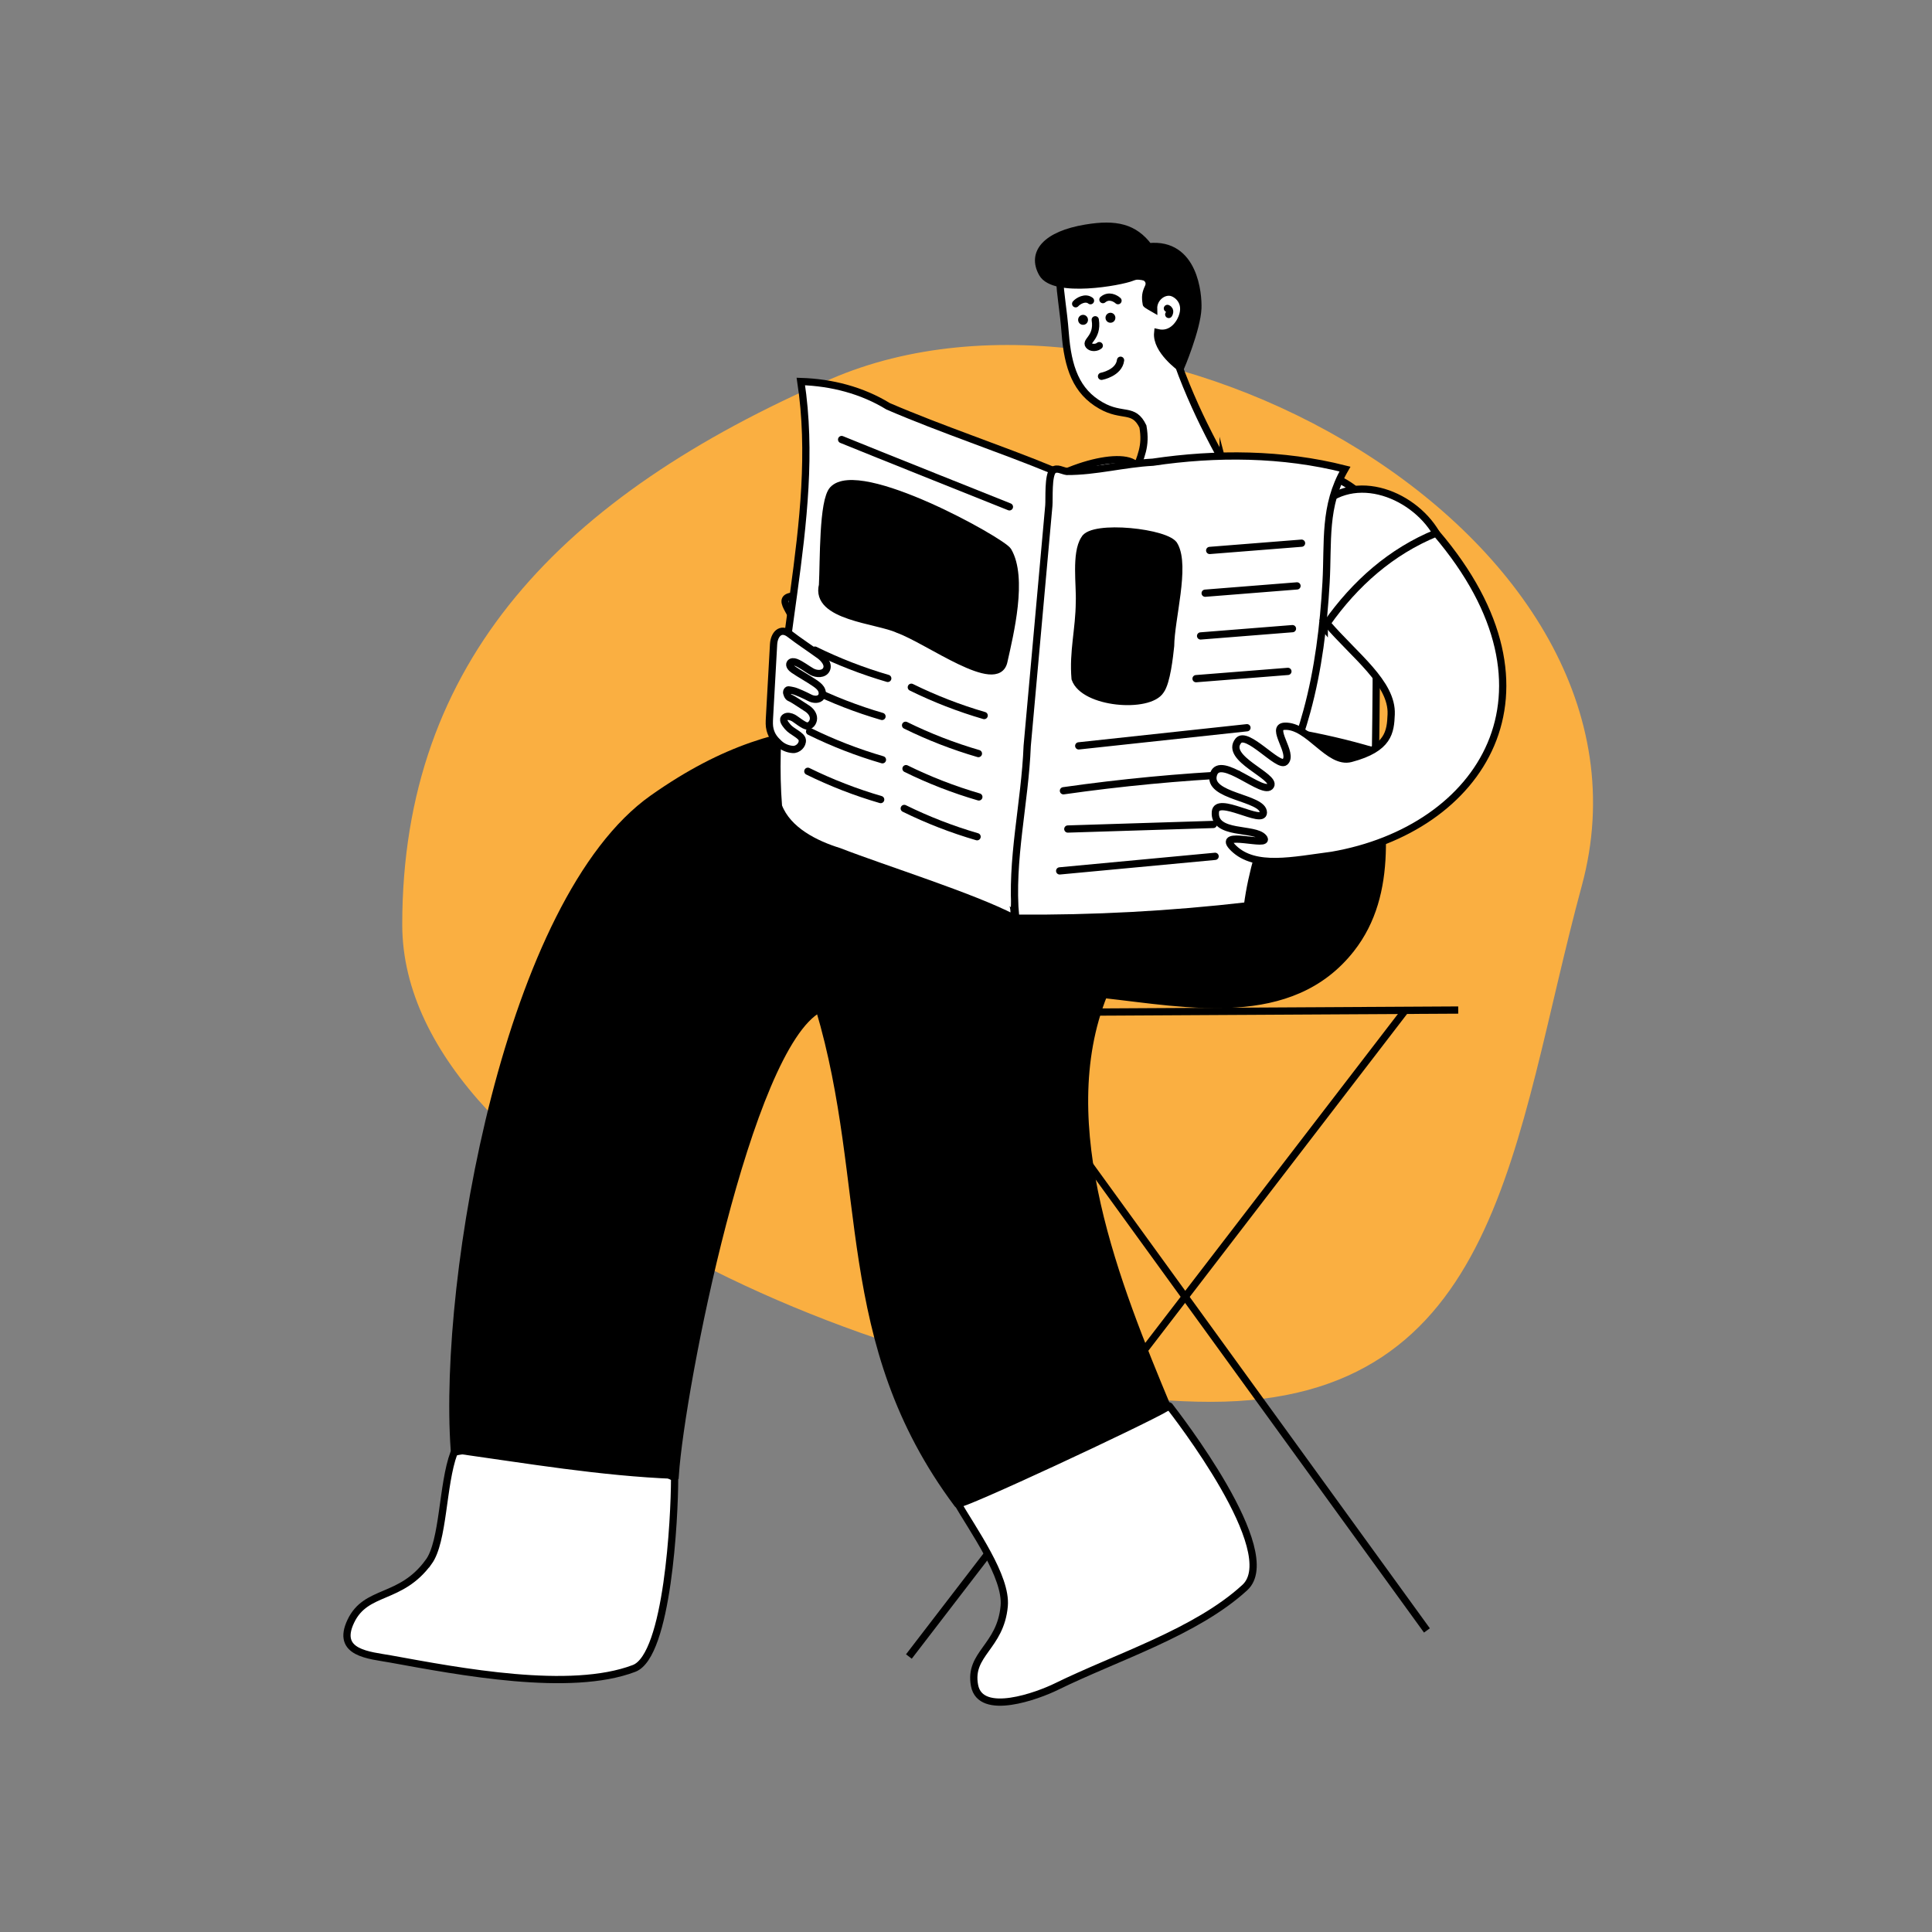 <?xml version="1.0" encoding="UTF-8"?><svg id="Layer_1" xmlns="http://www.w3.org/2000/svg" viewBox="0 0 800 800"><rect x="0" y="0" width="800" height="800" fill="#808080" stroke="none"/><defs><style>.cls-1,.cls-2,.cls-3,.cls-4{stroke-miterlimit:10;}.cls-1,.cls-2,.cls-3,.cls-4,.cls-5,.cls-6{stroke:#000;stroke-width:3px;}.cls-1,.cls-2,.cls-6{fill:none;}.cls-1,.cls-5,.cls-6{stroke-linecap:round;}.cls-7{fill:#faaf41;}.cls-4,.cls-5{fill:#fff;}.cls-5,.cls-6{stroke-linejoin:round;}</style></defs><path id="background_shape" class="cls-7" d="M655,366.73c-28.53,105.15-32.88,213.74-153.62,213.74s-334.82-88.47-334.82-197.61,66.11-177.56,177.26-225.84c129.99-56.46,350.57,64.52,311.18,209.71Z"/><g id="chair"><line class="cls-2" x1="581.5" y1="418.87" x2="376.35" y2="685.93"/><line class="cls-2" x1="405.14" y1="418.87" x2="590.86" y2="675.13"/><path id="chair-2" class="cls-2" d="M375.63,419.5s202.15-1.11,228.19-1.26"/></g><path id="head" class="cls-4" d="M484.21,114.74c-.45,0-18.72,2.32-38.76-9.69-10.08,6.18-5.89,12.77-4.37,32.94,1.09,14.18,4.53,24.09,14.82,29.93,8.91,5.09,13.52,.69,17.36,8.69,1.44,8.32-.8,12-3.8,20.52,6.87,14.79,35.27,12.36,40.25,.51-1.35-3.63-5.09-9.38-11.33-22.08-4.35-8.84-10.58-23.13-12.99-32.7,11.49-.12,6.74-25.57-1.18-28.12Z"/><path id="ear" class="cls-1" d="M483.95,130.21s1.16-1.75-.55-2.5"/><path id="brow" class="cls-1" d="M462.94,124.5c-1.04-.94-3.76-2.53-6.24-.44"/><path id="_brow" class="cls-1" d="M445.41,125.78c.91-1.07,3.96-2.99,6.14-1.27"/><path id="nose" class="cls-1" d="M453.52,132.41c1.28,7.88-4.97,8.95-2.26,10.97,.96,.74,2.88,.64,3.92-.26"/><path id="eye" d="M446.44,132.66c-.13-1.11,.67-2.15,1.82-2.28,1.11-.13,2.12,.71,2.24,1.83,.13,1.15-.67,2.15-1.78,2.28-1.15,.13-2.15-.67-2.28-1.82Zm0,0c-.13-1.11,.67-2.15,1.82-2.28,1.11-.13,2.12,.71,2.24,1.83,.13,1.15-.67,2.15-1.78,2.28-1.15,.13-2.15-.67-2.28-1.82Z"/><path id="eye-2" d="M457.78,131.8c-.13-1.11,.67-2.15,1.82-2.28,1.11-.13,2.12,.71,2.24,1.83,.13,1.15-.67,2.15-1.78,2.28-1.15,.13-2.15-.67-2.28-1.82Zm0,0c-.13-1.11,.67-2.15,1.82-2.28,1.11-.13,2.12,.71,2.24,1.83,.13,1.15-.67,2.15-1.78,2.28-1.15,.13-2.15-.67-2.28-1.82Z"/><path id="mouth" class="cls-1" d="M456.12,155.82s7.19-1.32,7.88-6.65"/><path id="hair" class="cls-3" d="M475.67,102.15c-6-7.96-13.51-9.79-26.1-7.68-16.29,2.71-22.79,10.15-17.96,18.75,4.86,8.57,32.54,3.48,37.01,1.65,4.91-2,8.46,.92,6.84,4.18-1.07,2.32-1.35,3.77-.8,6.85-.11,.13,3.02,1.92,3.02,1.92-.11-4.15,3.64-7.32,7.02-6.8,2.4,.36,7.34,3.82,4.71,10.49-1.39,3.48-4.8,7.45-10.04,6.26-.75,7.3,9.46,14.54,9.46,14.54,0,0,6.82-16.04,7.18-24.68,.22-5.55-1.34-27.41-20.35-25.47Z"/><path class="cls-4" d="M406.16,212.79c-4.31,10.55,2.2,63.49-4.37,64.33-19.17,2.44-35.81-6.82-52.53-13.4-7.68-3.02-15.69-17.64-21.37-16.86-7.98,1.1,3.9,9.28,.97,15.15-.39,.78-6.4,.47-6.75,7.53-.28,5.63-.83,26.95,1.08,30.97s20.68-.56,27.24-.71c13.64-.3,48.74,15.31,62.85,12.23,47.27-10.32,31.99-45.44,45.13-79.58-10.02-17.52-33.89-21.8-52.24-19.68Z"/><path id="tshirt" class="cls-4" d="M506.49,192.12c4.44,16.41-28.52,14.34-35.51,1.32-4.13-7.68-33.47-.42-49.45,14.67-.87,13.77,6.77,81.01,7.7,90.58,44.48,2.82,111.09,10.86,140.34,12,.45-32.87,1.05-85.35-2.97-100.31-2.84-10.55-25.27-21.36-60.11-18.25Z"/><path id="sleeve" class="cls-4" d="M548.35,259.76c6.21-4.88,49.52-33.57,46.32-39.01-9.9-16.85-36.04-26.65-50.57-8.46-14.12,17.68-8.63,31.74,4.25,47.48Z"/><g><path id="boot_L" class="cls-4" d="M415.82,665.06c-1.55,16.97-14.74,19.7-12.29,32.83s26.37,4.2,33.84,.53c25.2-12.36,57.9-22.54,78.08-41.04,15.99-14.66-28.83-71.98-31.18-75.11s-90,36.34-88.37,39.16c7.03,12.2,21.03,31.45,19.92,43.63Z"/><path id="boot_R" class="cls-4" d="M177.48,646.78c-11.61,15.95-25.85,11.18-32.21,24.52-6.36,13.34,7.75,14.07,16.47,15.65,28.47,5.17,74.38,13.99,100.82,3.9,13.96-5.33,16.76-62.7,16.78-78.38,0-5.53-88.38-15.43-91.41-10.72-4.82,12.95-4.19,36.46-10.44,45.04Z"/><path id="pants" class="cls-3" d="M568.94,311.05c-43.38-13.06-94.31-15-139.08-15.36-64.39,10.46-99.8-7.22-159.52,34.91-59.72,42.13-87.27,198.01-82.23,269.63,30.03,4.22,60.79,9.45,91.48,10.65,2.48-36.31,29.99-177.22,59.66-193.19,21.9,73.63,6.86,137.59,57.22,205.07,.96,1.29,76.73-34.04,86.93-40.08-20.66-49.68-48.08-116.87-26.35-170.89,34.49,3.79,77.44,12.89,102.38-18.85,18.25-23.22,12.93-54.68,9.52-81.88Z"/></g><g><g><path class="cls-4" d="M419.69,380.12c-17.29-8.96-53.1-20.1-72.25-27.52-9.73-3.02-21.23-8.64-25.1-18.75-4.6-58.28,18.18-117.56,9.27-175.88,12.74,.4,25.32,3.63,36.15,10.27,22.47,9.67,45.96,17.34,68.61,26.66,0,0-16.68,185.21-16.68,185.21Z"/><g><g><path class="cls-6" d="M377.36,284.58c9.69,4.77,19.79,8.69,30.16,11.71"/><path class="cls-6" d="M337.44,269.2c9.69,4.77,19.79,8.69,30.16,11.71"/></g><g><path class="cls-6" d="M374.98,300.33c9.69,4.77,19.79,8.69,30.16,11.71"/><path class="cls-6" d="M335.06,284.95c9.69,4.77,19.79,8.69,30.16,11.71"/></g><g><path class="cls-6" d="M375.16,318.28c9.69,4.77,19.79,8.69,30.16,11.71"/><path class="cls-6" d="M335.24,302.89c9.69,4.77,19.79,8.69,30.16,11.71"/></g><g><path class="cls-6" d="M374.43,334.76c9.69,4.77,19.79,8.69,30.16,11.71"/><path class="cls-6" d="M334.51,319.37c9.69,4.77,19.79,8.69,30.16,11.71"/></g></g><path class="cls-4" d="M420.51,379.75c.03,.15,.06,.31,.09,.46,32.04,.26,64.1-1.46,95.94-5.14,3.62-27.91,17.23-53.45,24.63-80.6,4.73-17.36,6.9-35.3,7.92-53.22,.96-16.95-1.07-31.6,7.83-47.02-25.79-6.54-53.29-6.75-79.56-2.84-11.94,.6-23.76,3.9-35.66,3.82-1.71-.22-4.05-1.77-5.61-.44-2.2,1.88-1.55,11.95-1.79,14.58-2.99,33.17-5.98,66.35-8.96,99.52-.91,23.69-6.96,47.24-4.82,70.89Z"/><g><path class="cls-6" d="M446.68,308.85c23.22-2.5,46.44-5.01,69.66-7.51"/><path class="cls-6" d="M440.35,327.44c23.95-3.41,48.05-5.71,72.21-6.86"/><path class="cls-6" d="M442.16,343.28c20.08-.63,40.17-1.26,60.25-1.89"/><path class="cls-6" d="M438.79,360.62c21.45-2.01,42.9-4.02,64.36-6.03"/></g></g><path class="cls-6" d="M348.5,182c9.91,4.08,69.48,27.87,69.48,27.87"/><path class="cls-3" d="M340.59,242.26c-3.3,13.2,22.79,14.35,31.33,18.38,12.41,4.43,41.13,25.92,43.77,13.16,2.49-11.2,8.28-34.59,1.68-45.72-2.52-4.04-61.64-37.03-72.49-25.31-4.29,4.64-3.77,29.46-4.29,39.49Z"/><path class="cls-3" d="M486.34,225.94c4.76,8.77-1.51,30.25-1.62,41.53-.46,4.27-1.59,14.99-4.14,18.45-4.79,7.6-31.79,5.52-35.4-4.9-.96-11.28,1.7-20.4,1.77-31.76,.3-6.82-1.74-20.09,2.06-25.97,3.03-6.36,34.98-2.88,37.33,2.65Z"/><line class="cls-6" x1="500.91" y1="227.93" x2="538.94" y2="224.92"/><line class="cls-6" x1="499.03" y1="245.63" x2="537.06" y2="242.61"/><line class="cls-6" x1="497.14" y1="263.33" x2="535.18" y2="260.31"/><line class="cls-6" x1="495.26" y1="281.02" x2="533.29" y2="278.01"/></g><path id="arm_L" class="cls-4" d="M549.45,258.11c11.49,13.43,27.15,24.69,26.61,37.68-.3,7.21-.9,14.11-16.73,18.29-9.15,2.41-17.42-13.78-27.37-13.36-6.31,.27,3.97,11.49,.09,14.8-2.76,2.36-15.75-13.1-19.27-8.79-5.94,7.29,15.65,14.67,13.36,18.62-2.65,4.58-20.89-13.24-23.64-4.75-3.03,9.36,20.69,9.49,20.64,15.89-.04,5.16-19.34-7.25-19.88-.28-.76,9.79,16.33,6.26,19.93,10.64,3.6,4.38-20.71-3.68-12.37,4.39,8.94,8.65,24.63,5.01,40.75,2.92,61.55-10.64,99.46-67.4,43.11-133.42-18.65,7.64-33.55,20.83-45.22,37.37Z"/><path class="cls-5" d="M339.12,271.16c2.01,1.45,4.18,3.86,3.08,6.08-1.02,2.04-4.06,2-6.05,.88s-4.49-3.1-6.63-3.89c-.79-.3-1.86-.35-2.32,.35-.62,.95,.43,2.09,1.37,2.73,2.59,1.78,6.11,3.7,8.7,5.48,.98,.67,1.98,1.37,2.63,2.36s.85,2.37,.18,3.35c-.99,1.44-3.23,1.25-4.78,.44s-5.62-2.77-7.1-2.99-2.08-.71-2.44,.46c-.19,.61,.52,2.27,1.26,2.52,1.3,.44,5.39,3.34,6.81,4.19s2.69,2.15,2.97,3.78-.76,3.53-2.4,3.73c-1.34,.17-4.87-2.85-5.91-3.38s-2.45-.93-3.38-.27c-1.4,.98-.07,2.61,1.04,3.96,1.76,2.14,5.79,3.46,6.06,5.46,.27,2.06-1.87,4.1-3.94,3.94s-4.12-1-5.64-2.42c-1.89-1.76-3.09-3.25-3.75-5.74-.44-1.63-.34-3.35-.25-5.04,.56-10.11,1.13-20.21,1.69-30.32,.23-4.14,2.91-7.2,6.7-4.27s8.04,5.69,12.1,8.63Z"/></svg>